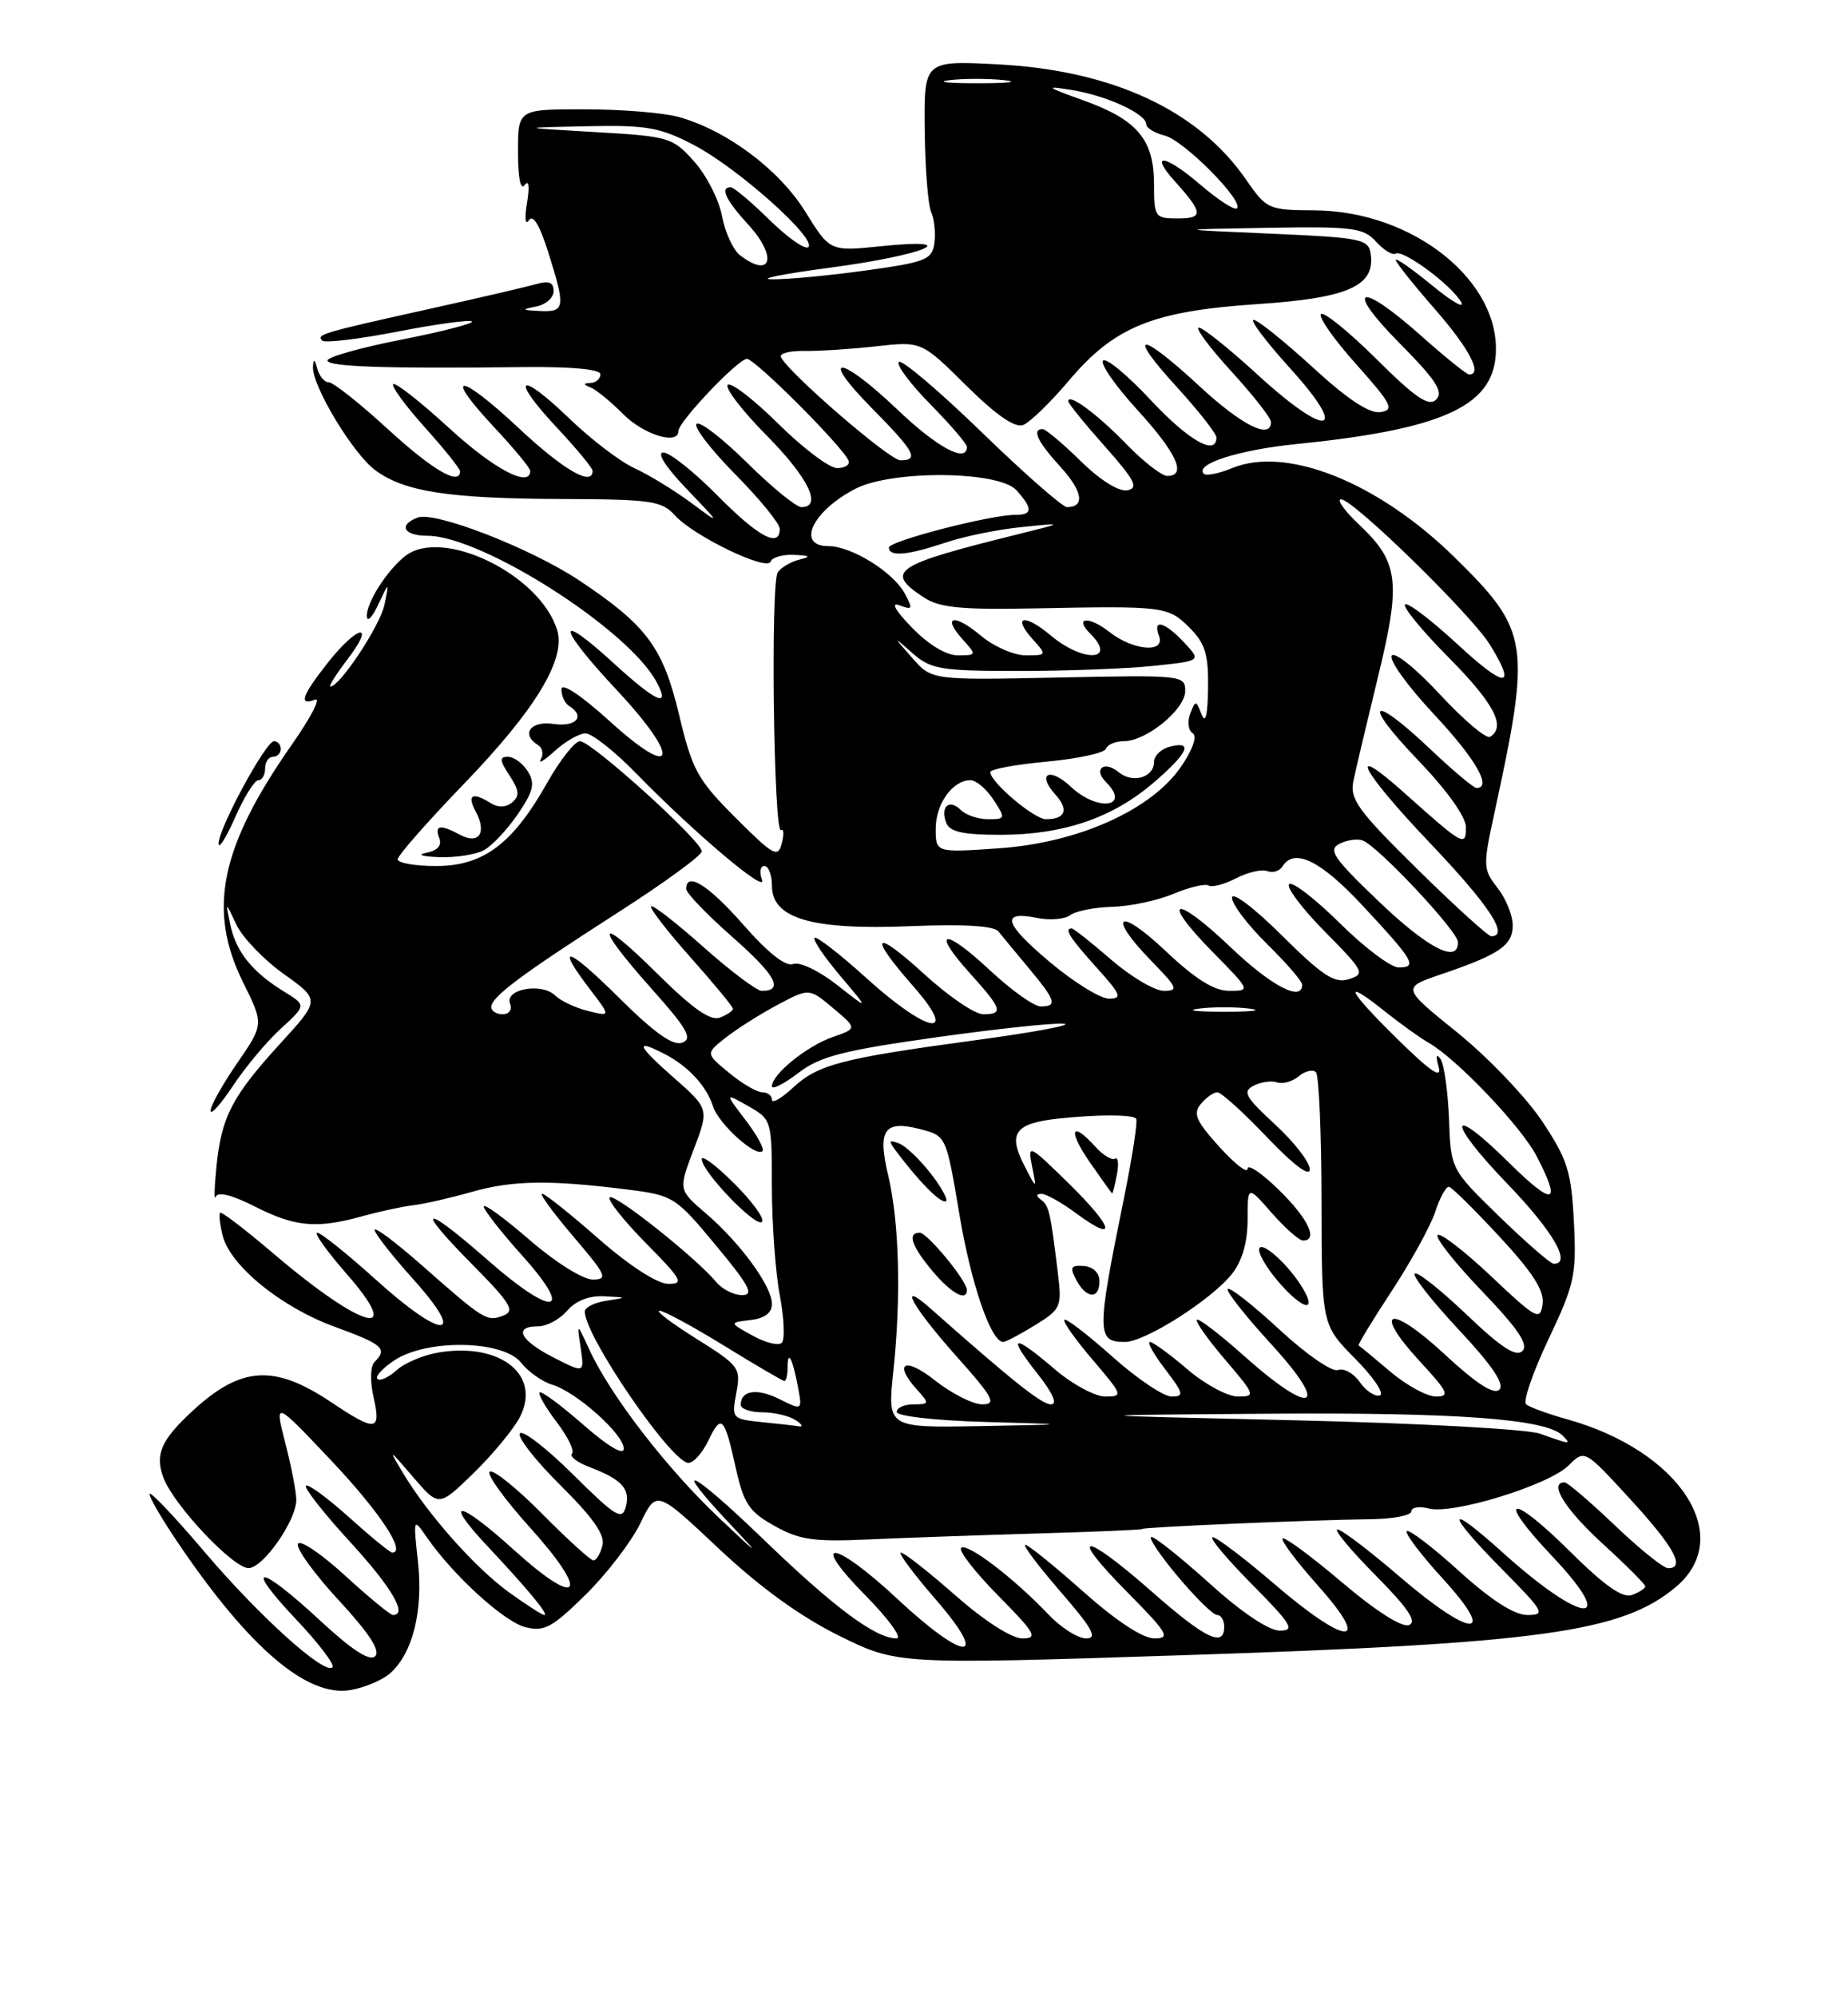 <?xml version="1.0" encoding="UTF-8" standalone="no"?>
<!DOCTYPE svg PUBLIC "-//W3C//DTD SVG 1.1//EN" "http://www.w3.org/Graphics/SVG/1.1/DTD/svg11.dtd" >
<svg xmlns="http://www.w3.org/2000/svg" xmlns:xlink="http://www.w3.org/1999/xlink" version="1.1" viewBox="0 0 237 256">
 <g >
 <path fill="currentColor"
d=" M 50.09 214.42 C 52.95 211.83 54.28 206.46 53.60 200.17 C 52.99 194.57 53.01 194.53 54.71 197.00 C 58.08 201.89 64.64 207.87 67.38 208.56 C 69.80 209.17 70.82 208.61 75.11 204.39 C 77.83 201.71 80.98 197.60 82.12 195.25 C 84.19 190.97 84.19 190.97 92.15 198.46 C 97.45 203.44 102.61 207.18 107.60 209.65 C 115.09 213.35 115.09 213.35 151.80 212.15 C 197.60 210.66 208.03 209.21 214.93 203.40 C 222.60 196.95 215.46 185.95 201.00 181.92 C 198.53 181.23 196.15 180.36 195.72 180.00 C 195.29 179.64 196.58 175.89 198.58 171.67 C 201.93 164.61 202.19 163.43 201.85 156.65 C 201.52 150.15 201.04 148.64 197.78 143.72 C 195.74 140.66 190.86 135.55 186.93 132.37 C 179.78 126.60 179.78 126.60 184.76 124.90 C 192.30 122.34 194.00 121.18 194.00 118.60 C 194.00 117.32 193.12 115.16 192.05 113.80 C 190.20 111.44 190.18 110.99 191.61 104.41 C 196.39 82.38 196.15 80.86 186.53 71.42 C 176.72 61.80 164.98 57.11 157.99 60.01 C 156.31 60.70 154.69 61.02 154.38 60.72 C 153.16 59.49 158.86 57.66 166.24 56.92 C 184.69 55.06 191.27 52.16 191.81 45.66 C 192.61 36.14 181.31 27.04 168.59 26.96 C 162.65 26.93 162.44 26.83 159.78 22.99 C 153.65 14.12 142.64 9.02 128.00 8.25 C 118.50 7.76 118.50 7.76 118.59 16.63 C 118.64 21.51 119.01 26.25 119.42 27.18 C 119.83 28.10 120.01 29.90 119.83 31.18 C 119.53 33.29 118.72 33.61 111.00 34.67 C 106.33 35.32 100.92 35.83 99.00 35.80 C 97.08 35.78 100.45 35.10 106.50 34.30 C 118.60 32.70 123.93 30.44 112.97 31.56 C 106.44 32.23 106.44 32.23 103.27 27.12 C 99.90 21.71 93.21 16.71 87.03 14.99 C 85.09 14.45 79.66 14.01 74.96 14.01 C 66.43 14.00 66.43 14.00 66.43 19.46 C 66.43 22.82 66.76 24.46 67.30 23.71 C 67.82 22.99 67.93 23.90 67.59 26.00 C 67.26 27.94 67.37 28.94 67.82 28.24 C 68.35 27.42 69.21 28.83 70.31 32.33 C 72.55 39.43 72.47 40.02 69.25 39.86 C 66.89 39.75 66.82 39.67 68.75 39.29 C 69.99 39.06 71.00 38.16 71.00 37.31 C 71.00 36.18 70.39 35.94 68.75 36.42 C 67.51 36.77 61.33 38.21 55.00 39.61 C 41.27 42.66 40.54 42.87 41.32 43.65 C 41.66 43.99 46.01 43.47 51.00 42.50 C 55.99 41.53 60.28 40.95 60.53 41.20 C 60.79 41.45 56.72 42.50 51.50 43.53 C 46.27 44.55 42.00 45.76 42.00 46.20 C 42.00 47.01 49.36 47.26 67.25 47.05 C 73.33 46.99 77.00 47.33 77.00 47.97 C 77.00 48.54 76.44 49.04 75.75 49.08 C 74.76 49.14 74.76 49.26 75.76 49.67 C 76.45 49.94 78.33 51.48 79.93 53.09 C 82.58 55.74 87.00 57.09 87.00 55.25 C 87.00 54.06 94.66 46.00 95.79 46.00 C 96.85 46.00 108.24 57.41 108.83 59.07 C 109.02 59.58 108.35 60.00 107.36 60.00 C 106.37 60.00 102.97 57.44 99.81 54.31 C 96.64 51.18 93.73 48.94 93.33 49.33 C 92.94 49.73 95.18 52.64 98.31 55.81 C 103.68 61.23 105.51 65.00 102.78 65.00 C 102.11 65.00 98.97 62.44 95.81 59.31 C 92.64 56.18 89.73 53.94 89.33 54.33 C 88.94 54.73 91.18 57.64 94.31 60.81 C 97.44 63.97 100.00 67.11 100.00 67.78 C 100.00 70.29 97.27 68.83 92.00 63.50 C 89.01 60.48 85.90 58.00 85.08 58.00 C 84.18 58.00 85.36 59.85 88.04 62.65 C 92.50 67.31 92.50 67.31 88.60 64.42 C 86.45 62.83 83.20 60.85 81.37 60.01 C 79.54 59.18 75.77 56.30 72.99 53.62 C 66.53 47.39 65.32 48.29 71.40 54.79 C 73.93 57.49 76.00 60.00 76.00 60.35 C 76.00 62.41 72.26 60.24 66.51 54.86 C 58.84 47.69 56.71 47.64 63.40 54.79 C 65.93 57.49 68.00 60.00 68.00 60.35 C 68.00 62.59 63.35 60.14 57.60 54.87 C 53.93 51.50 50.70 48.97 50.43 49.24 C 50.16 49.50 51.98 51.99 54.47 54.76 C 56.96 57.53 59.00 60.07 59.00 60.40 C 59.00 62.31 55.49 60.27 49.74 55.00 C 46.14 51.70 42.73 49.00 42.17 49.00 C 41.61 49.00 40.94 48.21 40.69 47.25 C 40.37 46.02 40.20 45.94 40.14 47.00 C 39.99 49.41 45.26 58.16 48.14 60.28 C 51.86 63.03 57.61 63.91 72.10 63.96 C 83.52 64.00 84.86 64.19 86.56 66.06 C 88.95 68.71 98.40 73.26 98.83 71.98 C 99.02 71.44 100.37 71.05 101.83 71.12 C 103.93 71.21 104.07 71.34 102.50 71.73 C 101.40 72.01 100.16 72.74 99.74 73.37 C 98.81 74.74 99.22 106.98 100.16 106.40 C 100.52 106.18 100.57 106.94 100.26 108.10 C 99.77 109.99 99.19 109.67 94.33 104.81 C 89.45 99.93 88.78 98.71 87.10 91.65 C 85.02 82.94 82.94 80.15 74.23 74.36 C 68.02 70.25 55.77 65.49 53.55 66.34 C 51.04 67.30 51.77 68.67 54.80 68.67 C 61.74 68.67 80.47 80.57 84.16 87.34 C 86.08 90.86 84.21 90.05 78.63 84.94 C 71.16 78.12 71.44 80.26 79.08 88.43 C 87.35 97.26 86.75 100.20 78.25 92.49 C 74.46 89.06 72.00 87.43 72.00 88.36 C 72.00 89.20 72.45 90.16 73.00 90.50 C 75.12 91.81 73.89 93.21 71.00 92.79 C 68.03 92.35 66.75 94.11 69.02 95.51 C 69.58 95.86 69.73 96.67 69.36 97.32 C 68.98 97.97 69.79 97.49 71.15 96.25 C 72.51 95.01 74.29 94.00 75.10 94.00 C 75.91 94.00 78.81 96.29 81.54 99.08 C 89.03 106.76 98.47 114.73 97.72 112.75 C 97.36 111.79 97.50 111.00 98.03 111.00 C 98.56 111.00 99.00 112.15 99.00 113.55 C 99.00 117.73 104.13 119.23 116.73 118.71 C 123.66 118.43 127.49 118.66 128.06 119.40 C 128.54 120.00 130.30 122.13 131.97 124.13 C 135.41 128.25 135.64 129.00 133.46 129.00 C 132.61 129.00 129.68 126.91 126.94 124.35 C 121.04 118.83 119.32 119.13 124.42 124.78 C 128.52 129.32 128.74 130.00 126.08 130.00 C 125.02 130.00 121.65 127.70 118.58 124.90 C 112.05 118.93 111.24 119.72 117.08 126.36 C 123.12 133.22 119.05 132.55 111.13 125.38 C 107.71 122.28 104.71 119.96 104.46 120.20 C 104.21 120.45 105.70 122.64 107.76 125.08 C 111.50 129.50 111.50 129.50 107.35 126.24 C 105.02 124.42 102.55 123.24 101.72 123.56 C 100.76 123.92 98.51 122.16 95.37 118.57 C 90.87 113.45 88.00 111.64 88.00 113.94 C 88.00 114.46 90.68 117.24 93.95 120.12 C 99.49 124.99 100.58 127.01 97.69 127.00 C 97.04 126.99 93.67 124.46 90.20 121.37 C 86.74 118.29 83.72 115.94 83.50 116.17 C 83.28 116.39 85.55 119.33 88.55 122.70 C 91.55 126.07 94.00 129.04 94.00 129.30 C 94.00 129.57 93.24 130.08 92.32 130.43 C 91.12 130.89 88.82 129.28 84.32 124.82 C 76.51 117.08 76.05 118.30 83.58 126.75 C 88.14 131.86 88.86 133.12 87.50 133.64 C 86.32 134.09 83.95 132.41 79.42 127.92 C 72.73 121.29 71.09 120.81 75.67 126.81 C 78.33 130.30 78.33 130.30 75.42 129.58 C 73.81 129.19 71.91 128.29 71.19 127.59 C 69.47 125.91 64.70 126.77 65.41 128.63 C 65.71 129.41 65.30 130.00 64.47 130.00 C 63.66 130.00 63.00 129.58 63.00 129.08 C 63.00 127.78 66.85 124.91 79.25 116.96 C 85.16 113.17 90.00 109.64 90.00 109.12 C 90.00 107.79 75.85 95.00 74.38 95.00 C 73.73 95.00 71.83 97.40 70.17 100.34 C 65.75 108.18 61.98 111.00 55.92 111.00 C 53.22 111.00 51.00 110.61 51.00 110.14 C 51.00 109.67 54.82 105.32 59.49 100.48 C 68.66 90.98 72.59 84.50 71.46 80.78 C 69.30 73.64 56.72 67.52 51.95 71.28 C 49.63 73.11 46.99 77.24 47.05 78.97 C 47.07 79.81 47.73 79.15 48.50 77.50 C 49.92 74.50 49.92 74.50 49.31 77.50 C 48.77 80.16 43.58 88.00 42.37 88.00 C 42.11 88.00 43.10 86.43 44.57 84.50 C 48.24 79.69 45.92 80.06 42.08 84.89 C 38.71 89.16 38.24 90.51 40.42 89.67 C 41.21 89.37 39.85 91.98 37.40 95.48 C 28.23 108.60 26.58 116.63 31.17 125.90 C 33.84 131.29 33.84 131.29 30.42 136.26 C 28.54 138.99 27.00 141.74 27.00 142.36 C 27.01 142.99 28.31 141.54 29.90 139.14 C 31.49 136.74 34.25 133.45 36.04 131.82 C 39.29 128.85 39.29 128.85 36.39 127.07 C 32.32 124.56 30.26 121.98 29.53 118.50 C 28.90 115.50 28.90 115.50 30.31 118.50 C 31.08 120.15 33.82 123.00 36.38 124.83 C 41.05 128.16 41.05 128.16 35.99 133.70 C 29.76 140.52 28.41 143.11 27.76 149.50 C 27.49 152.25 27.44 154.01 27.66 153.40 C 27.92 152.70 29.74 153.15 32.70 154.65 C 37.87 157.27 40.62 157.51 46.50 155.88 C 48.70 155.27 51.62 154.64 53.00 154.48 C 54.38 154.32 57.75 153.55 60.50 152.77 C 65.74 151.28 70.51 151.21 80.50 152.47 C 86.35 153.21 86.64 153.40 91.81 159.62 C 96.09 164.77 96.74 166.00 95.18 166.00 C 94.12 166.00 92.63 165.25 91.87 164.34 C 89.36 161.29 78.78 152.89 78.19 153.47 C 77.88 153.79 79.96 156.42 82.82 159.32 C 87.48 164.04 87.78 164.59 85.66 164.55 C 84.25 164.52 80.65 162.18 76.74 158.75 C 73.14 155.59 69.89 153.00 69.52 153.00 C 69.15 153.00 70.96 155.47 73.54 158.50 C 77.78 163.46 78.02 164.00 76.01 164.00 C 74.75 164.00 71.18 161.76 67.89 158.90 C 64.65 156.10 62.02 154.18 62.04 154.65 C 62.07 155.12 64.31 157.97 67.03 161.00 C 73.77 168.52 70.95 168.88 62.63 161.58 C 54.26 154.23 53.03 154.45 60.46 161.96 C 65.50 167.05 66.10 168.03 64.55 168.62 C 62.43 169.43 62.12 169.24 54.07 162.15 C 50.73 159.21 48.02 157.18 48.04 157.65 C 48.07 158.12 50.31 160.97 53.03 164.00 C 59.99 171.75 56.82 171.80 48.26 164.07 C 44.56 160.73 41.15 158.00 40.69 158.00 C 40.22 158.00 41.91 160.36 44.43 163.25 C 52.02 171.92 46.46 170.38 35.02 160.63 C 31.46 157.60 28.40 155.26 28.23 155.44 C 28.05 155.62 28.20 156.93 28.55 158.36 C 29.53 162.24 36.04 167.54 42.91 170.05 C 49.10 172.31 49.74 172.86 48.05 174.55 C 47.49 175.11 47.43 176.99 47.92 179.14 C 48.90 183.47 48.19 183.55 42.48 179.73 C 35.15 174.82 30.90 175.10 24.66 180.87 C 20.63 184.61 19.84 186.44 20.97 189.43 C 22.32 192.96 29.90 201.00 31.88 200.99 C 33.75 200.97 38.00 194.89 38.00 192.23 C 38.00 191.24 37.37 187.98 36.59 184.97 C 35.19 179.50 35.19 179.50 42.46 187.18 C 48.66 193.74 52.16 199.00 50.30 199.00 C 50.02 199.00 47.53 196.96 44.76 194.47 C 41.99 191.98 39.50 190.16 39.24 190.43 C 38.97 190.70 41.50 193.93 44.87 197.60 C 50.26 203.48 52.32 207.00 50.39 207.00 C 50.05 207.00 47.26 204.70 44.18 201.88 C 41.10 199.07 38.41 197.27 38.20 197.90 C 37.99 198.53 40.37 201.79 43.48 205.15 C 47.33 209.31 48.81 211.59 48.12 212.28 C 47.42 212.98 45.14 211.50 40.99 207.65 C 33.15 200.39 31.13 200.32 37.97 207.56 C 40.86 210.61 42.96 213.38 42.64 213.70 C 41.62 214.71 33.27 207.18 26.29 198.98 C 22.60 194.63 19.41 191.25 19.20 191.46 C 18.99 191.67 20.69 194.60 22.97 197.96 C 31.97 211.21 39.36 217.51 44.87 216.63 C 46.73 216.33 49.08 215.34 50.09 214.42 Z  M 62.05 108.98 C 63.10 108.41 65.06 106.33 66.41 104.35 C 68.42 101.39 68.65 100.41 67.69 98.87 C 67.05 97.84 65.90 97.00 65.14 97.00 C 64.03 97.00 64.07 97.46 65.35 99.41 C 66.60 101.31 66.66 102.03 65.68 102.85 C 64.89 103.50 63.89 103.54 62.97 102.96 C 60.59 101.46 59.85 101.86 61.01 104.02 C 62.47 106.74 61.42 108.29 59.01 107.00 C 56.43 105.62 55.69 105.75 56.34 107.44 C 56.69 108.36 56.11 109.03 54.69 109.30 C 53.43 109.55 54.11 109.79 56.32 109.86 C 58.41 109.94 60.99 109.54 62.05 108.98 Z  M 33.13 100.00 C 33.61 100.00 34.00 99.33 34.00 98.50 C 34.00 97.67 34.45 97.00 35.00 97.00 C 35.55 97.00 36.00 96.55 36.00 96.00 C 36.00 95.45 35.61 95.00 35.14 95.00 C 34.08 95.00 27.99 106.26 28.03 108.14 C 28.05 108.89 29.01 107.36 30.16 104.75 C 31.31 102.14 32.65 100.00 33.13 100.00 Z  M 115.11 204.96 C 106.95 197.34 103.56 196.97 111.00 204.50 C 113.99 207.53 115.77 210.00 114.97 210.00 C 112.28 209.99 106.98 206.05 97.95 197.34 C 88.47 188.20 85.76 186.99 93.75 195.47 C 97.70 199.66 97.44 199.50 92.16 194.50 C 85.45 188.15 78.26 178.81 75.59 173.00 C 73.98 169.50 73.98 169.50 74.47 172.76 C 74.95 176.02 74.95 176.02 70.98 173.99 C 66.68 171.79 65.79 170.00 69.01 170.00 C 70.12 170.00 71.79 169.10 72.73 168.00 C 73.82 166.73 75.54 166.05 77.47 166.15 C 80.49 166.30 80.49 166.30 77.75 166.72 C 76.24 166.95 75.00 167.57 75.00 168.11 C 75.00 171.26 86.13 187.50 88.29 187.50 C 88.94 187.50 90.08 186.23 90.83 184.67 C 92.51 181.16 92.89 181.53 94.36 188.15 C 95.38 192.73 96.06 193.75 99.31 195.57 C 102.51 197.37 104.35 197.63 111.29 197.32 C 115.81 197.11 125.58 196.77 133.00 196.55 C 140.43 196.34 146.50 196.08 146.50 195.97 C 146.50 195.74 168.20 194.81 175.75 194.72 C 178.64 194.69 181.00 194.24 181.00 193.71 C 181.00 193.19 182.01 193.03 183.24 193.35 C 186.31 194.15 198.65 190.35 201.17 187.83 C 203.22 185.78 203.22 185.78 209.06 192.14 C 214.69 198.27 216.19 201.00 213.93 201.00 C 213.33 201.00 210.26 198.53 207.09 195.50 C 203.91 192.47 201.02 190.00 200.66 190.00 C 198.57 190.00 200.70 193.44 205.50 197.83 C 208.53 200.59 211.00 203.06 211.00 203.32 C 211.00 203.58 210.24 204.08 209.32 204.43 C 208.12 204.89 205.82 203.29 201.34 198.85 C 193.64 191.21 191.73 191.72 199.05 199.45 C 207.70 208.60 203.03 208.28 192.75 199.02 C 185.34 192.34 185.32 193.74 192.72 201.22 C 198.03 206.59 198.25 207.00 195.89 207.00 C 194.20 207.00 191.25 205.11 187.13 201.38 C 183.71 198.28 180.69 195.98 180.42 196.25 C 180.14 196.52 182.23 199.28 185.06 202.37 C 192.20 210.19 188.67 209.97 179.44 202.03 C 175.62 198.75 172.06 196.05 171.53 196.03 C 171.00 196.01 173.17 198.64 176.36 201.86 C 180.60 206.14 181.77 207.88 180.69 208.29 C 179.80 208.63 176.41 206.47 172.08 202.79 C 168.15 199.46 164.73 196.94 164.48 197.18 C 164.23 197.43 166.31 200.19 169.10 203.32 C 176.09 211.17 172.70 210.99 163.44 203.03 C 159.62 199.75 156.06 197.05 155.53 197.03 C 155.00 197.01 157.23 199.70 160.50 203.00 C 165.66 208.22 166.14 209.00 164.13 209.00 C 162.72 209.00 159.25 206.68 155.18 203.00 C 151.52 199.70 148.14 197.00 147.67 197.00 C 147.20 197.00 148.70 199.25 151.00 202.00 C 153.30 204.75 155.59 207.00 156.09 207.00 C 156.59 207.00 157.00 207.68 157.00 208.50 C 157.00 211.21 154.59 210.05 147.69 203.98 C 138.89 196.25 136.84 196.26 144.50 204.00 C 149.77 209.33 150.17 210.00 148.05 210.00 C 146.56 210.00 143.16 207.77 138.92 204.00 C 135.21 200.70 131.86 198.00 131.49 198.00 C 131.11 198.00 133.14 200.70 136.00 204.00 C 140.13 208.76 140.80 210.00 139.29 210.00 C 138.23 210.00 136.05 208.61 134.44 206.91 C 130.03 202.27 123.99 197.67 123.26 198.40 C 122.91 198.76 125.05 201.51 128.02 204.52 C 132.79 209.35 133.16 210.00 131.12 210.00 C 129.74 210.00 126.27 207.77 122.54 204.50 C 119.10 201.47 115.95 199.00 115.54 199.00 C 115.13 199.00 117.14 201.70 120.00 205.00 C 127.03 213.11 123.83 213.08 115.11 204.96 Z  M 65.26 204.08 C 60.92 200.93 54.91 194.17 51.69 188.81 C 49.77 185.62 49.82 185.63 52.99 189.33 C 56.27 193.15 56.27 193.15 60.72 188.83 C 63.16 186.45 65.83 183.23 66.65 181.67 C 69.48 176.29 64.23 172.05 56.32 173.34 C 54.36 173.65 51.90 174.68 50.87 175.62 C 49.83 176.55 48.73 177.06 48.41 176.74 C 48.09 176.42 49.08 175.34 50.62 174.33 C 54.81 171.59 64.54 171.78 66.81 174.64 C 67.74 175.82 69.54 177.10 70.82 177.48 C 73.92 178.41 80.00 183.84 80.00 185.68 C 80.00 186.59 77.99 185.40 74.80 182.61 C 71.94 180.11 69.42 178.24 69.20 178.47 C 68.98 178.69 69.97 180.40 71.39 182.27 C 72.82 184.14 73.71 185.96 73.36 186.31 C 73.01 186.66 74.01 187.43 75.58 188.03 C 79.75 189.62 80.86 190.82 80.26 193.12 C 79.79 194.92 78.98 194.43 73.48 188.98 C 70.05 185.58 66.98 183.22 66.67 183.73 C 66.35 184.24 68.72 187.25 71.93 190.43 C 76.08 194.54 77.62 196.75 77.26 198.10 C 76.99 199.15 76.47 200.00 76.10 200.00 C 75.74 200.00 72.79 197.32 69.55 194.05 C 66.31 190.77 63.28 188.33 62.81 188.62 C 62.35 188.90 64.67 192.13 67.97 195.79 C 75.77 204.44 74.39 206.33 65.89 198.64 C 58.77 192.20 56.67 191.96 62.60 198.27 C 67.79 203.80 70.43 207.00 69.81 207.00 C 69.53 207.00 67.48 205.68 65.26 204.08 Z  M 197.50 183.76 C 195.84 183.17 181.78 182.41 166.00 182.04 C 137.50 181.39 137.50 181.39 162.50 181.20 C 186.74 181.02 198.26 181.86 200.38 183.98 C 201.57 185.17 201.45 185.17 197.50 183.76 Z  M 97.65 182.27 C 93.88 181.88 93.82 181.80 94.43 178.53 C 95.03 175.33 94.82 175.04 89.31 171.59 C 86.15 169.62 84.02 168.00 84.58 168.00 C 85.14 168.00 88.88 170.03 92.89 172.50 C 96.91 174.97 100.37 177.00 100.59 177.00 C 100.82 177.00 101.00 176.25 101.00 175.33 C 101.00 172.92 101.62 174.01 102.31 177.65 C 102.91 180.80 102.91 180.80 99.97 179.33 C 97.08 177.89 95.00 178.20 95.00 180.06 C 95.00 180.58 96.24 181.01 97.75 181.02 C 99.26 181.02 101.17 181.47 102.00 182.00 C 102.83 182.53 103.05 182.90 102.50 182.82 C 101.95 182.73 99.77 182.48 97.65 182.27 Z  M 114.57 175.75 C 115.58 166.22 115.33 156.65 113.91 150.67 C 112.51 144.79 113.39 143.53 118.04 144.73 C 121.34 145.59 121.35 145.59 123.02 155.54 C 124.53 164.56 127.08 172.00 128.66 172.00 C 128.99 172.00 130.83 171.03 132.74 169.85 C 136.08 167.79 136.20 167.51 135.66 163.10 C 134.71 155.31 134.53 154.52 133.50 153.77 C 132.85 153.28 132.87 153.03 133.56 153.02 C 134.14 153.01 136.13 154.12 137.98 155.49 C 143.37 159.46 142.87 157.39 137.09 151.71 C 131.91 146.64 131.78 146.58 132.36 149.50 C 132.96 152.50 132.96 152.50 131.29 149.24 C 129.26 145.25 130.21 143.98 135.65 143.38 C 140.68 142.84 145.16 142.83 145.70 143.37 C 145.94 143.61 145.23 148.23 144.13 153.65 C 140.62 170.88 140.63 172.00 144.27 172.00 C 146.87 172.00 155.41 166.56 158.02 163.25 C 159.31 161.61 160.00 159.20 160.00 156.33 C 160.00 151.93 160.00 151.93 163.10 155.47 C 164.81 157.41 166.61 159.00 167.10 159.00 C 169.11 159.00 167.77 156.18 164.00 152.50 C 161.80 150.35 160.00 149.14 160.00 149.80 C 160.00 150.46 158.37 149.20 156.38 147.00 C 153.38 143.68 152.97 142.74 154.00 141.50 C 154.69 140.67 155.64 140.00 156.12 140.00 C 156.61 140.00 159.47 142.59 162.48 145.75 C 165.88 149.32 167.97 150.89 167.98 149.88 C 167.99 148.98 165.99 146.40 163.54 144.14 C 159.69 140.59 159.31 139.91 160.79 139.15 C 161.73 138.67 163.08 138.48 163.78 138.73 C 164.49 138.98 165.74 138.63 166.56 137.95 C 167.38 137.27 168.37 137.03 168.76 137.42 C 169.15 137.81 169.47 145.26 169.48 153.97 C 169.50 169.80 169.50 169.80 173.79 174.14 C 176.15 176.52 177.58 178.64 176.96 178.85 C 176.35 179.05 175.19 178.29 174.39 177.15 C 173.60 176.01 172.34 175.32 171.59 175.60 C 170.84 175.89 167.52 173.59 164.09 170.42 C 160.71 167.29 157.72 164.94 157.46 165.21 C 157.19 165.47 159.72 168.68 163.08 172.34 C 170.66 180.62 168.37 181.65 159.65 173.88 C 156.49 171.06 153.73 168.94 153.50 169.16 C 153.28 169.39 154.91 171.69 157.13 174.29 C 160.99 178.81 161.06 179.00 158.76 179.00 C 157.44 179.00 154.52 177.43 152.27 175.50 C 150.02 173.57 147.86 172.00 147.47 172.00 C 147.08 172.00 147.96 173.57 149.43 175.50 C 151.81 178.61 151.90 179.00 150.25 179.00 C 149.23 179.00 145.81 176.70 142.65 173.88 C 139.49 171.06 136.73 168.94 136.50 169.16 C 136.28 169.39 137.91 171.69 140.13 174.29 C 143.99 178.81 144.06 179.00 141.76 179.00 C 140.44 179.00 137.52 177.43 135.27 175.50 C 129.89 170.90 129.10 171.07 133.00 176.00 C 135.02 178.55 135.67 180.00 134.78 180.00 C 133.59 180.00 129.93 177.09 119.25 167.64 C 115.05 163.93 116.99 167.47 122.58 173.75 C 127.40 179.14 127.86 180.00 125.97 180.00 C 124.77 180.00 122.04 178.61 119.89 176.92 C 116.01 173.84 114.50 174.69 117.65 178.17 C 119.21 179.89 119.18 180.00 117.15 180.00 C 115.97 180.00 115.00 180.44 115.00 180.97 C 115.00 181.51 119.89 182.07 126.25 182.25 C 137.50 182.57 137.50 182.57 125.65 182.79 C 113.80 183.00 113.80 183.00 114.57 175.75 Z  M 165.14 162.50 C 163.46 160.60 161.84 159.45 161.53 159.96 C 161.21 160.47 162.41 162.54 164.19 164.56 C 165.97 166.59 167.59 167.73 167.80 167.10 C 168.01 166.48 166.81 164.41 165.14 162.50 Z  M 124.00 165.34 C 124.00 164.16 118.92 158.00 117.95 158.00 C 116.32 158.00 116.90 159.72 119.59 162.92 C 121.99 165.78 124.00 166.88 124.00 165.34 Z  M 141.00 164.21 C 141.00 163.14 140.20 162.37 139.00 162.27 C 137.32 162.15 137.16 162.43 138.03 164.06 C 139.33 166.49 141.00 166.58 141.00 164.21 Z  M 119.50 150.59 C 118.07 148.71 116.18 146.90 115.31 146.56 C 113.93 146.04 113.90 146.20 115.06 147.73 C 117.90 151.47 120.38 154.00 121.23 154.00 C 121.71 154.00 120.93 152.46 119.50 150.59 Z  M 143.24 150.53 C 143.50 149.17 143.39 148.26 142.99 148.51 C 142.59 148.75 141.46 148.06 140.48 146.98 C 137.37 143.54 136.91 144.84 139.76 148.96 C 141.27 151.14 142.56 152.94 142.63 152.96 C 142.71 152.98 142.98 151.89 143.24 150.53 Z  M 178.28 175.79 C 176.20 174.02 174.38 172.52 174.24 172.45 C 174.10 172.38 176.00 169.25 178.47 165.49 C 180.94 161.73 183.45 157.16 184.06 155.33 C 184.66 153.50 185.46 152.05 185.83 152.12 C 186.20 152.18 189.12 155.07 192.33 158.53 C 196.62 163.16 198.07 165.44 197.83 167.16 C 197.52 169.33 197.03 169.06 191.24 163.59 C 187.80 160.34 184.71 157.96 184.37 158.30 C 184.03 158.64 186.59 161.87 190.05 165.48 C 194.68 170.30 196.06 172.34 195.24 173.16 C 194.43 173.97 192.52 172.73 188.06 168.47 C 184.72 165.29 181.74 162.93 181.43 163.24 C 181.12 163.54 183.67 166.78 187.09 170.44 C 191.34 174.98 192.99 177.41 192.29 178.11 C 191.59 178.81 189.34 177.36 185.21 173.53 C 178.22 167.06 175.90 167.76 182.08 174.48 C 185.71 178.40 185.98 179.00 184.16 179.00 C 183.01 179.00 180.37 177.56 178.28 175.79 Z  M 96.50 171.18 C 93.50 169.52 93.50 169.52 96.25 169.19 C 98.07 168.98 99.00 168.28 99.00 167.13 C 99.00 164.86 94.93 159.29 90.50 155.50 C 87.00 152.50 87.00 152.50 88.97 147.31 C 90.95 142.12 90.95 142.12 86.33 138.06 C 81.66 133.95 81.35 133.08 85.32 135.14 C 88.28 136.68 90.62 139.22 91.44 141.80 C 92.15 144.05 96.95 148.38 97.79 147.54 C 98.06 147.27 97.08 145.48 95.61 143.56 C 92.95 140.06 92.95 140.06 95.97 141.78 C 98.96 143.48 98.99 143.58 98.99 152.11 C 99.00 156.85 99.45 163.12 100.01 166.05 C 100.57 168.98 100.68 171.71 100.26 172.11 C 99.84 172.52 98.15 172.10 96.50 171.18 Z  M 94.20 151.73 C 91.89 149.42 90.00 148.00 90.00 148.57 C 90.00 150.16 96.94 157.39 97.72 156.61 C 98.10 156.24 96.51 154.04 94.20 151.73 Z  M 192.28 155.92 C 186.06 149.87 186.06 149.87 185.83 143.41 C 185.69 139.86 185.20 136.40 184.73 135.72 C 184.20 134.97 184.11 135.37 184.50 136.74 C 184.95 138.36 183.50 137.38 179.28 133.24 C 172.79 126.88 171.99 125.16 177.58 129.61 C 179.57 131.20 182.11 133.02 183.21 133.65 C 186.83 135.71 195.12 144.42 197.08 148.21 C 200.31 154.44 199.26 154.68 193.52 149.02 C 185.63 141.22 185.49 143.63 193.37 151.79 C 199.17 157.80 201.62 162.04 199.25 161.98 C 198.84 161.97 195.70 159.24 192.28 155.92 Z  M 99.00 140.95 C 99.00 140.43 98.44 140.00 97.75 140.00 C 97.06 139.99 95.15 138.88 93.50 137.51 C 90.50 135.03 90.50 135.03 93.00 133.05 C 94.38 131.95 97.36 130.06 99.63 128.84 C 103.77 126.63 103.77 126.63 106.86 129.23 C 109.94 131.82 109.94 131.82 106.77 132.93 C 103.46 134.08 99.00 137.70 99.00 139.23 C 99.00 139.71 100.51 138.95 102.36 137.54 C 105.17 135.39 108.05 134.65 120.10 132.95 C 128.02 131.84 135.39 131.06 136.49 131.22 C 137.60 131.38 132.43 132.34 125.00 133.34 C 107.88 135.66 104.90 136.43 101.65 139.45 C 100.19 140.80 99.00 141.48 99.00 140.95 Z  M 153.75 129.28 C 155.54 129.05 158.46 129.05 160.25 129.28 C 162.04 129.50 160.57 129.68 157.00 129.68 C 153.43 129.68 151.96 129.50 153.75 129.28 Z  M 134.66 123.33 C 128.73 118.34 128.26 116.70 133.04 117.66 C 134.66 117.98 136.56 117.82 137.25 117.30 C 137.94 116.77 140.37 116.29 142.65 116.23 C 144.93 116.17 148.46 115.42 150.50 114.56 C 152.54 113.71 154.57 113.23 155.00 113.50 C 155.44 113.77 157.02 113.35 158.52 112.57 C 160.02 111.80 161.82 111.38 162.52 111.65 C 163.22 111.92 164.09 111.66 164.46 111.07 C 165.97 108.62 169.36 110.28 174.80 116.13 C 181.36 123.17 181.83 124.00 179.36 124.00 C 178.37 124.00 174.97 121.44 171.81 118.31 C 168.64 115.18 165.73 112.94 165.33 113.33 C 164.94 113.73 167.00 116.47 169.92 119.42 C 174.94 124.50 175.11 124.83 173.00 125.50 C 171.16 126.08 169.64 125.10 164.38 119.88 C 160.81 116.34 158.00 114.22 158.00 115.07 C 158.00 115.90 160.03 118.57 162.50 121.00 C 164.97 123.43 167.00 125.77 167.00 126.21 C 167.00 128.46 163.03 126.38 157.79 121.38 C 150.61 114.53 148.68 115.07 155.52 122.02 C 160.38 126.95 160.40 127.00 157.65 127.00 C 155.69 127.00 153.30 125.50 149.44 121.85 C 143.37 116.12 141.90 117.26 147.70 123.21 C 151.01 126.60 151.18 127.00 149.26 127.00 C 148.09 127.00 145.04 125.20 142.50 123.00 C 139.96 120.80 137.68 119.00 137.44 119.00 C 136.43 119.00 137.20 120.21 140.62 124.00 C 143.75 127.47 143.97 128.00 142.22 128.00 C 141.12 128.00 137.72 125.90 134.66 123.33 Z  M 176.77 115.49 C 171.02 109.99 170.29 108.92 171.77 108.16 C 172.72 107.67 174.06 107.47 174.74 107.72 C 176.69 108.41 186.96 119.35 186.98 120.75 C 187.03 123.58 183.11 121.56 176.77 115.49 Z  M 181.76 111.39 C 174.19 103.94 173.09 102.43 173.56 100.14 C 173.86 98.69 175.27 92.73 176.69 86.89 C 179.70 74.59 179.40 72.06 174.36 67.30 C 172.43 65.49 171.37 64.00 171.99 64.00 C 173.55 64.00 188.70 78.79 191.07 82.62 C 194.59 88.31 193.08 88.29 186.89 82.55 C 183.52 79.44 180.51 77.16 180.19 77.47 C 179.87 77.79 182.40 80.87 185.81 84.30 C 191.63 90.18 193.18 93.15 191.10 94.44 C 190.61 94.74 187.71 92.29 184.66 89.00 C 181.58 85.67 178.83 83.47 178.48 84.04 C 178.12 84.61 180.57 88.00 183.92 91.57 C 189.26 97.28 191.40 101.00 189.35 101.00 C 188.99 101.00 186.31 98.75 183.41 96.00 C 175.77 88.77 174.58 89.85 181.84 97.41 C 185.59 101.32 188.00 104.69 188.00 106.04 C 188.00 108.57 187.66 108.38 180.17 101.69 C 172.54 94.86 174.45 98.66 183.36 108.02 C 191.01 116.06 193.61 120.00 191.25 120.00 C 190.84 120.00 186.57 116.12 181.76 111.39 Z  M 120.00 106.21 C 120.00 103.03 122.17 100.00 124.46 100.00 C 125.18 100.00 126.51 101.12 127.41 102.50 C 128.99 104.92 128.97 105.00 126.72 105.00 C 125.45 105.00 123.87 104.47 123.22 103.82 C 121.74 102.34 120.55 103.39 121.35 105.46 C 121.79 106.62 123.49 107.00 128.29 107.00 C 136.32 107.00 142.63 104.86 147.88 100.37 C 152.38 96.52 153.12 94.90 150.00 95.71 C 148.90 96.00 148.00 96.87 148.00 97.65 C 148.00 99.66 145.25 100.46 143.46 98.97 C 141.62 97.44 140.16 98.56 141.82 100.22 C 145.09 103.49 140.78 104.08 137.32 100.83 C 134.61 98.28 132.91 99.14 135.34 101.83 C 137.11 103.78 136.65 105.00 134.14 105.00 C 132.62 105.00 127.00 100.24 127.00 98.96 C 127.00 98.59 130.26 97.99 134.25 97.62 C 138.24 97.25 141.65 96.51 141.83 95.97 C 142.02 95.44 143.05 95.00 144.12 95.00 C 147.02 95.00 152.00 90.93 152.00 88.56 C 152.00 86.55 151.61 86.51 135.75 86.84 C 119.50 87.18 119.50 87.18 117.00 84.34 C 114.50 81.50 114.50 81.50 117.06 83.75 C 119.39 85.79 120.65 86.00 130.67 86.00 C 136.74 86.00 144.49 85.71 147.89 85.35 C 154.07 84.71 154.07 84.71 151.86 82.35 C 149.35 79.68 147.78 79.27 148.64 81.50 C 149.50 83.75 145.34 83.41 142.26 80.99 C 139.62 78.92 137.70 79.10 139.82 81.22 C 143.34 84.74 138.92 84.95 134.77 81.46 C 131.34 78.58 129.74 78.95 132.49 81.99 C 134.27 83.96 134.25 84.00 131.55 84.00 C 130.03 84.00 127.43 82.86 125.77 81.46 C 122.34 78.58 120.74 78.95 123.49 81.99 C 125.27 83.95 125.25 84.00 122.85 84.00 C 121.34 84.00 119.06 82.62 116.95 80.44 C 114.78 78.20 114.19 77.14 115.37 77.59 C 117.03 78.22 117.10 78.06 116.05 76.10 C 114.57 73.33 109.22 70.01 106.25 70.00 C 102.06 70.00 104.17 65.51 109.70 62.65 C 114.41 60.22 128.09 60.34 130.35 62.83 C 132.46 65.17 132.44 66.00 130.25 65.99 C 127.10 65.96 114.00 69.35 114.00 70.18 C 114.00 71.39 116.39 71.18 121.22 69.56 C 123.57 68.76 127.97 67.86 131.00 67.56 C 136.50 67.00 136.50 67.00 130.50 68.49 C 114.61 72.42 113.39 73.24 118.49 76.58 C 120.49 77.89 123.26 78.17 132.74 77.98 C 149.26 77.65 149.80 77.71 152.55 80.45 C 154.56 82.47 154.99 83.86 154.93 88.20 C 154.88 91.68 154.60 92.84 154.10 91.57 C 153.38 89.72 153.32 89.72 152.64 91.49 C 152.25 92.51 152.39 93.62 152.95 93.97 C 153.56 94.35 152.99 96.03 151.49 98.23 C 147.71 103.80 138.28 108.03 128.10 108.73 C 120.00 109.29 120.00 109.29 120.00 106.21 Z  M 125.87 55.37 C 120.40 50.07 115.63 46.03 115.27 46.39 C 114.91 46.75 116.73 49.19 119.31 51.81 C 121.89 54.43 124.00 56.89 124.00 57.28 C 124.00 59.41 120.18 57.36 115.09 52.50 C 107.71 45.46 104.87 45.28 111.78 52.28 C 117.31 57.88 117.93 59.00 115.47 59.00 C 114.08 59.00 100.95 47.65 100.15 45.75 C 99.96 45.29 101.31 44.95 103.15 44.98 C 104.99 45.01 109.13 44.75 112.34 44.39 C 118.18 43.74 118.18 43.74 123.91 49.41 C 127.75 53.21 130.16 54.88 131.22 54.47 C 132.09 54.13 134.72 51.58 137.07 48.80 C 142.92 41.87 147.81 39.88 161.25 38.98 C 172.88 38.21 176.38 36.66 175.79 32.56 C 175.52 30.64 174.64 30.46 163.00 29.95 C 150.50 29.41 150.50 29.41 162.60 29.20 C 173.52 29.02 174.86 29.19 176.48 30.98 C 177.46 32.06 178.59 32.75 178.98 32.51 C 179.92 31.93 186.17 36.55 187.38 38.72 C 187.90 39.64 186.22 38.68 183.66 36.58 C 181.10 34.48 179.00 33.01 179.00 33.32 C 179.00 33.63 181.25 36.45 184.00 39.60 C 188.42 44.65 190.18 48.00 188.41 48.00 C 188.09 48.00 185.30 45.75 182.21 43.00 C 174.31 35.96 172.28 36.70 179.49 43.99 C 184.16 48.70 185.16 50.24 184.20 51.20 C 183.24 52.16 181.60 51.06 176.52 46.02 C 172.96 42.49 169.76 39.90 169.41 40.26 C 169.05 40.62 171.09 43.52 173.94 46.70 C 178.51 51.83 178.87 52.54 177.04 52.82 C 175.63 53.04 172.84 51.20 168.34 47.07 C 164.69 43.73 161.29 41.00 160.77 41.00 C 160.25 41.00 162.38 43.81 165.49 47.25 C 173.15 55.70 170.29 56.27 161.34 48.08 C 157.69 44.73 154.28 42.00 153.76 42.00 C 153.23 42.00 155.09 44.51 157.90 47.58 C 160.70 50.65 163.00 53.57 163.00 54.08 C 163.00 56.40 159.26 54.53 153.83 49.50 C 146.13 42.37 144.35 42.42 150.90 49.58 C 153.70 52.65 156.00 55.57 156.00 56.08 C 156.00 58.51 152.40 56.45 147.55 51.25 C 144.60 48.09 141.86 45.82 141.46 46.22 C 141.06 46.61 143.05 49.46 145.87 52.55 C 150.92 58.08 152.25 61.00 149.70 61.00 C 148.99 61.00 146.63 59.16 144.45 56.92 C 140.72 53.07 137.00 50.33 137.00 51.43 C 137.00 51.71 139.11 54.31 141.69 57.21 C 145.56 61.57 146.06 62.56 144.58 62.84 C 143.49 63.05 141.10 61.55 138.60 59.10 C 136.30 56.84 134.10 55.00 133.71 55.00 C 132.29 55.00 133.06 56.62 136.01 59.85 C 138.85 62.96 139.18 65.00 136.84 65.00 C 136.27 65.00 131.33 60.67 125.87 55.37 Z  M 94.91 32.72 C 94.03 32.05 92.99 29.79 92.60 27.71 C 92.21 25.62 90.61 22.47 89.03 20.71 C 86.27 17.61 85.84 17.48 76.34 16.93 C 66.50 16.36 66.50 16.36 75.27 16.18 C 82.97 16.02 84.64 16.32 89.01 18.60 C 94.61 21.53 104.76 30.58 103.67 31.67 C 103.28 32.06 101.04 30.49 98.69 28.19 C 96.34 25.88 94.10 24.00 93.71 24.00 C 92.29 24.00 93.06 25.62 96.01 28.85 C 99.74 32.93 98.92 35.79 94.91 32.72 Z  M 148.00 23.61 C 148.00 17.90 145.86 15.35 138.98 12.88 C 134.07 11.11 133.91 10.97 137.47 11.54 C 141.89 12.25 147.00 14.59 147.00 15.92 C 147.00 16.39 148.07 17.05 149.37 17.38 C 151.84 18.00 159.56 25.78 158.63 26.71 C 158.33 27.00 156.20 25.61 153.88 23.62 C 149.37 19.77 147.33 19.53 150.68 23.25 C 154.31 27.28 154.36 28.00 151.06 28.00 C 148.11 28.00 148.00 27.84 148.00 23.61 Z  M 121.73 10.28 C 123.50 10.06 126.65 10.05 128.73 10.27 C 130.80 10.49 129.35 10.67 125.50 10.67 C 121.65 10.68 119.95 10.50 121.73 10.28 Z "/>
</g>
</svg>